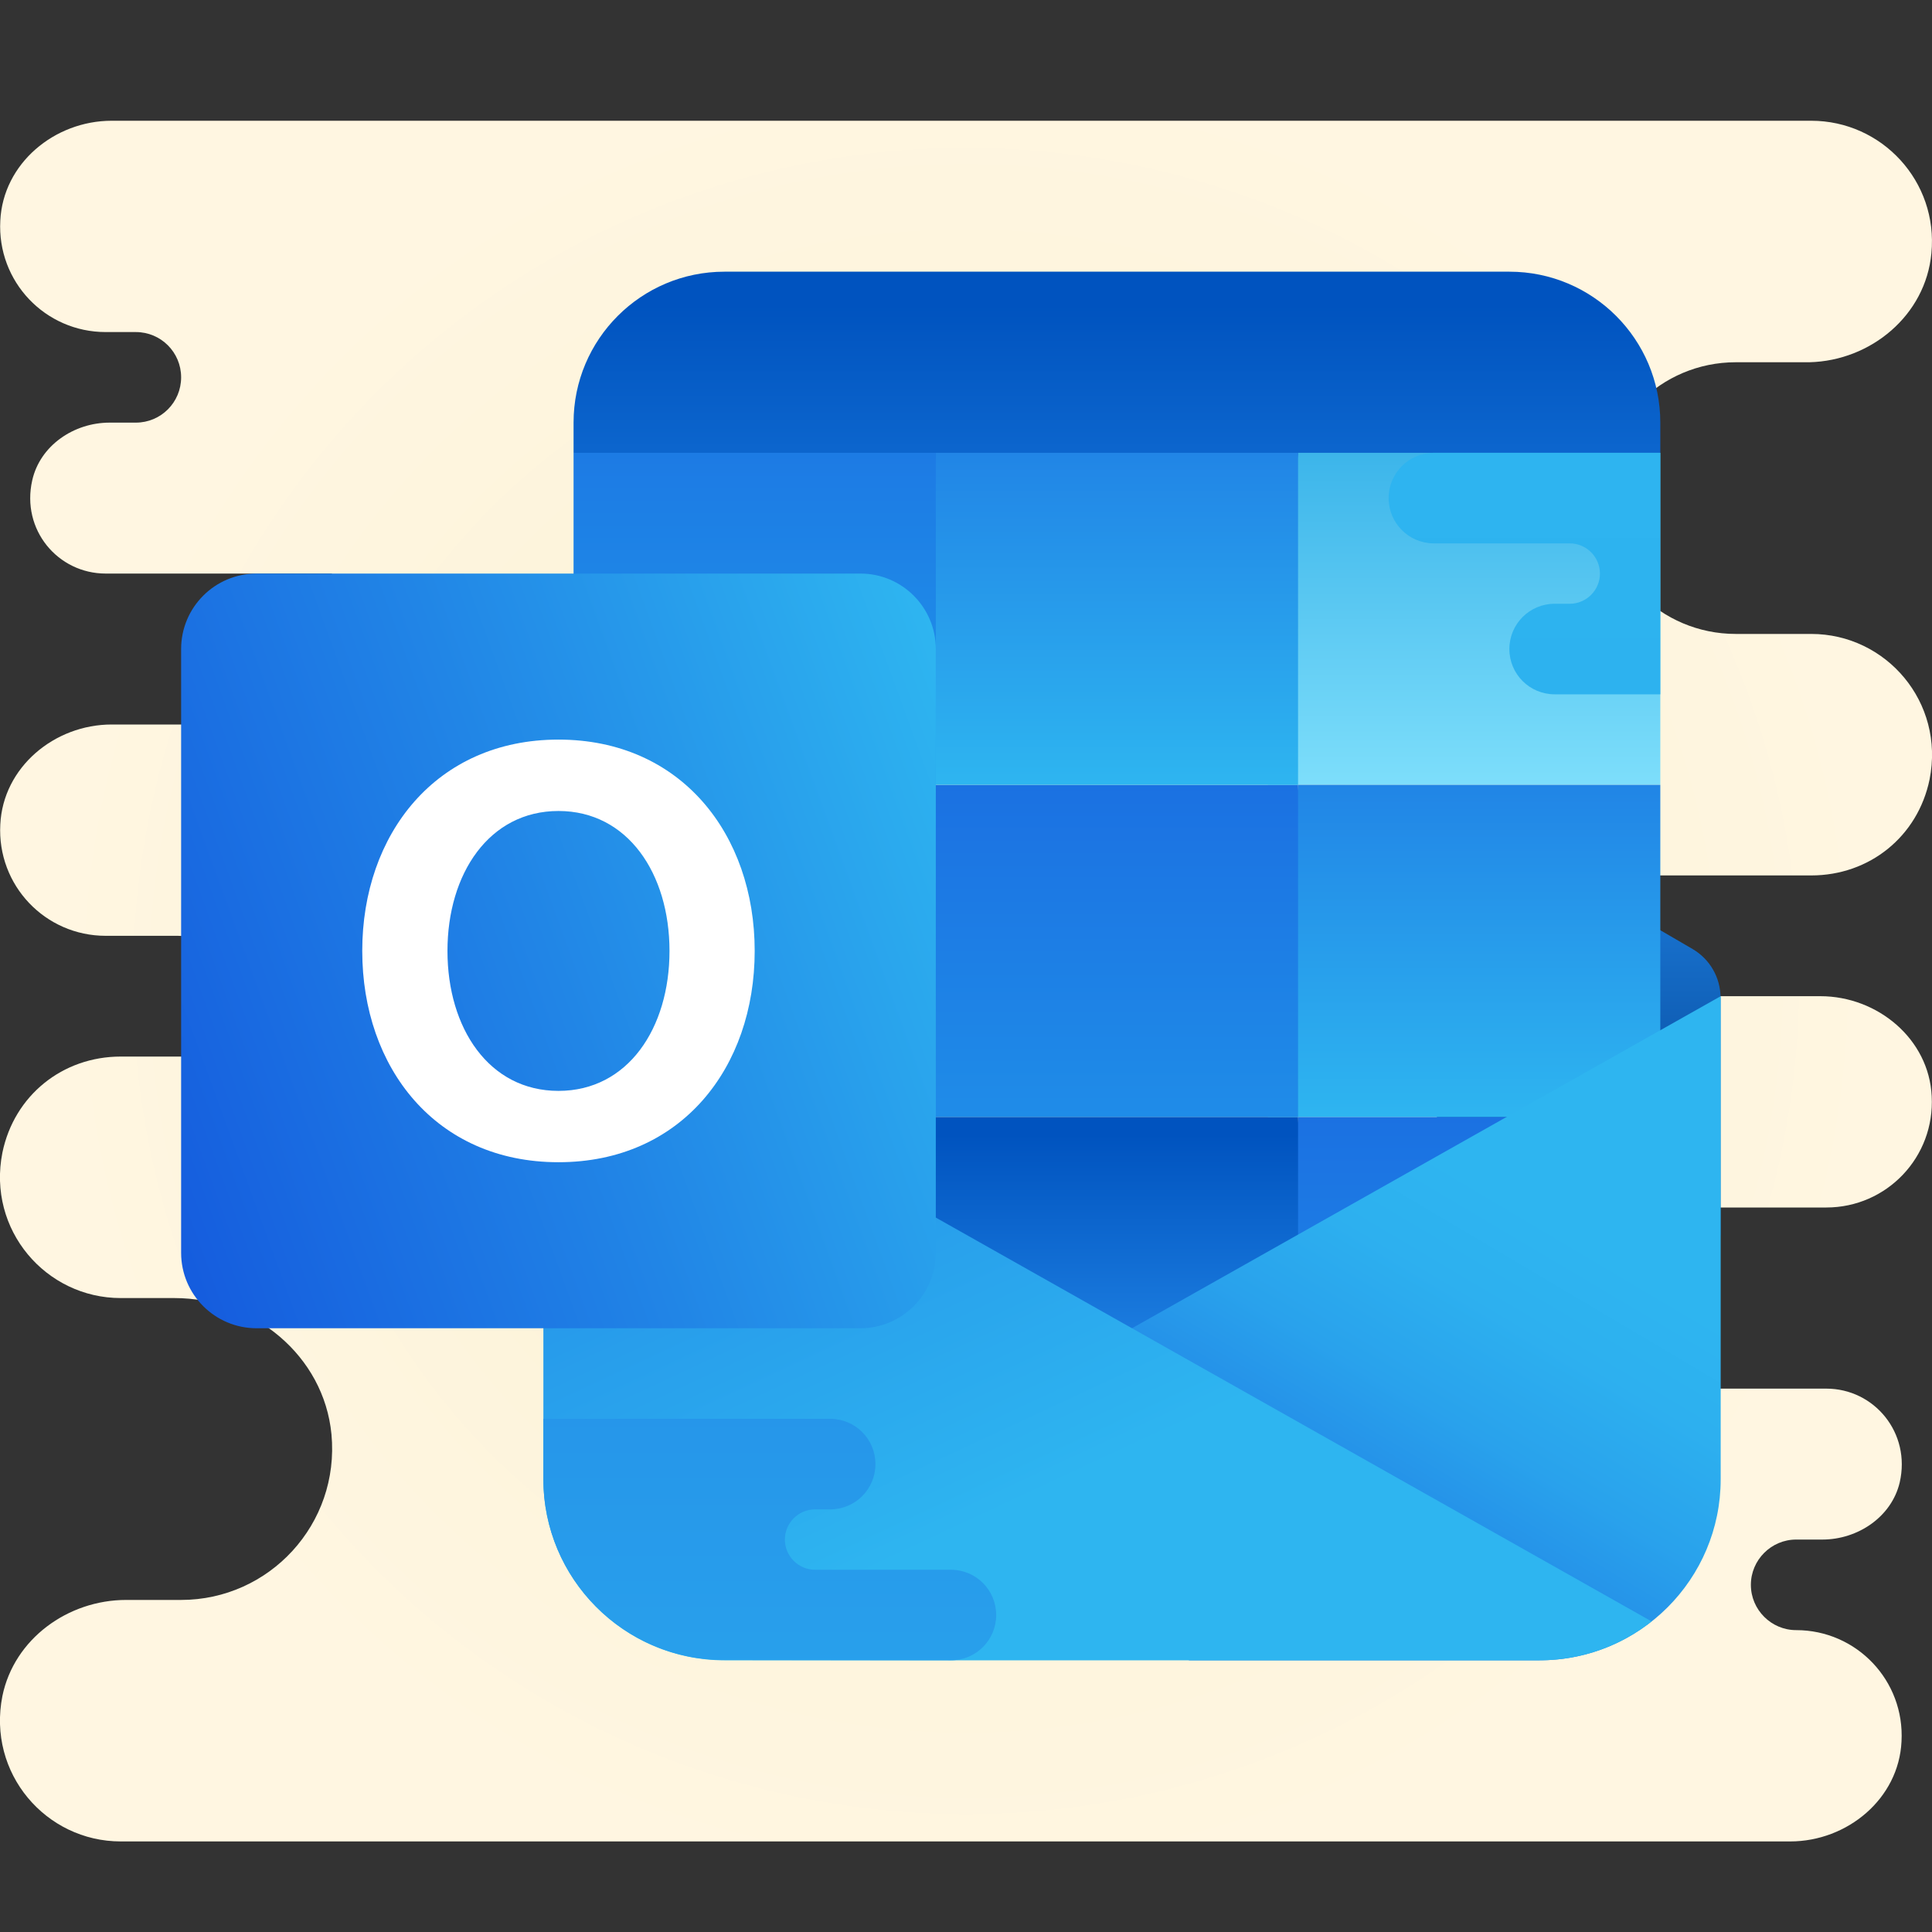 <svg xmlns="http://www.w3.org/2000/svg"  viewBox="0 0 64 64" width="64px" height="64px"><rect x="0" y="0" width="64" height="64" fill="#333333" stroke="none"/><radialGradient id="EbYfY8dFz67vGgREkuPi4a" cx="32" cy="-646.39" r="30.301" gradientTransform="matrix(1 0 0 -1 0 -613.89)" gradientUnits="userSpaceOnUse"><stop offset="0" stop-color="#f4e9c3"/><stop offset=".219" stop-color="#f8eecd"/><stop offset=".644" stop-color="#fdf4dc"/><stop offset="1" stop-color="#fff6e1"/></radialGradient><path fill="url(#EbYfY8dFz67vGgREkuPi4a)" d="M63.99,36.31C64.1,38.33,62.5,40,60.5,40h-9.48C51.009,40,51,40.009,51,40.02v5.96 c0,0.011,0.009,0.02,0.02,0.02h9.48c1.58,0,2.81,1.46,2.43,3.11C62.66,50.25,61.54,51,60.37,51H59.5c-0.825,0-1.5,0.675-1.5,1.5 l0,0c0,0.825,0.675,1.5,1.5,1.5l0,0c2,0,3.6,1.67,3.49,3.69C62.9,59.58,61.2,61,59.3,61H4c-2.48,0-4.43-2.26-3.92-4.82 C0.47,54.29,2.25,53,4.18,53H6c2.92,0,5.26-2.51,4.98-5.49C10.73,44.91,8.4,43,5.78,43H4c-2.48,0-4.43-2.26-3.92-4.82 C0.47,36.29,2.07,35,4,35h2c1.3,0,2.331-1.251,1.899-2.632C7.635,31.521,6.777,31,5.89,31L3.5,31c-2,0-3.6-1.67-3.49-3.69 C0.1,25.42,1.8,24,3.7,24h7.28c0.011,0,0.02-0.009,0.02-0.02v-4.96c0-0.011-0.009-0.02-0.02-0.02H3.5 c-1.577,0-2.805-1.445-2.432-3.09C1.329,14.757,2.448,14,3.63,14H4.5C5.33,14,6,13.33,6,12.5S5.33,11,4.5,11h-1 c-2,0-3.6-1.67-3.49-3.69C0.1,5.42,1.8,4,3.7,4H60c2.34,0,4.21,2.01,3.98,4.39c-0.19,2.05-2,3.56-4.04,3.61H57.5 c-2.485,0-4.5,2.015-4.5,4.5h1l-1,0c0,2.485,2.015,4.5,4.5,4.5H60c2.48,0,4.43,2.26,3.92,4.82C63.53,27.71,61.93,29,60,29h-5 c-1.1,0-2,0.9-2,2l0,0c0,1.1,0.9,2,2,2h5.3C62.2,33,63.9,34.42,63.99,36.31z"/><linearGradient id="EbYfY8dFz67vGgREkuPi4b" x1="37" x2="37" y1="152.862" y2="134.527" gradientTransform="matrix(1 0 0 -1 0 162)" gradientUnits="userSpaceOnUse"><stop offset=".052" stop-color="#0053bf"/><stop offset=".774" stop-color="#2185e6"/></linearGradient><path fill="url(#EbYfY8dFz67vGgREkuPi4b)" d="M55,15l-18,1l-18-1v-1c0-2.761,2.239-5,5-5h26c2.761,0,5,2.239,5,5V15z"/><linearGradient id="EbYfY8dFz67vGgREkuPi4c" x1="52.296" x2="52.296" y1="40.922" y2="26.503" gradientUnits="userSpaceOnUse"><stop offset="0" stop-color="#003d8c"/><stop offset="1" stop-color="#2185e6"/></linearGradient><path fill="url(#EbYfY8dFz67vGgREkuPi4c)" d="M56.068,31.437l-8.469-4.934v14.419h9.396v-7.874C56.994,32.384,56.641,31.771,56.068,31.437 z"/><linearGradient id="EbYfY8dFz67vGgREkuPi4d" x1="49" x2="49" y1="37" y2="48.167" gradientUnits="userSpaceOnUse"><stop offset="0" stop-color="#1b71e2"/><stop offset="1" stop-color="#1f8ce8"/></linearGradient><path fill="url(#EbYfY8dFz67vGgREkuPi4d)" d="M43,37h13v11.167H42L43,37z"/><linearGradient id="EbYfY8dFz67vGgREkuPi4e" x1="48.5" x2="48.5" y1="15" y2="26" gradientUnits="userSpaceOnUse"><stop offset="0" stop-color="#3cb5ea"/><stop offset="1" stop-color="#7ddefb"/></linearGradient><path fill="url(#EbYfY8dFz67vGgREkuPi4e)" d="M43,15h12v11H42L43,15z"/><linearGradient id="EbYfY8dFz67vGgREkuPi4f" x1="36.939" x2="36.939" y1="37" y2="48.167" gradientUnits="userSpaceOnUse"><stop offset=".052" stop-color="#0053bf"/><stop offset=".774" stop-color="#2185e6"/></linearGradient><path fill="url(#EbYfY8dFz67vGgREkuPi4f)" d="M30.878,37H43v11.167H30.878V37z"/><linearGradient id="EbYfY8dFz67vGgREkuPi4g" x1="48.5" x2="48.5" y1="26" y2="37" gradientUnits="userSpaceOnUse"><stop offset="0" stop-color="#2185e6"/><stop offset="1" stop-color="#2eb5f0"/></linearGradient><path fill="url(#EbYfY8dFz67vGgREkuPi4g)" d="M43,26h12v11H42L43,26z"/><linearGradient id="EbYfY8dFz67vGgREkuPi4h" x1="34" x2="35" y1="46" y2="46" gradientTransform="matrix(0 11 11 0 -469.5 -348)" gradientUnits="userSpaceOnUse"><stop offset="0" stop-color="#1b71e2"/><stop offset="1" stop-color="#1f8ce8"/></linearGradient><polyline fill="url(#EbYfY8dFz67vGgREkuPi4h)" points="43,26 30,26 30,37 43,37 43,26"/><linearGradient id="EbYfY8dFz67vGgREkuPi4i" x1="40.621" x2="50.441" y1="51.758" y2="35.187" gradientUnits="userSpaceOnUse"><stop offset=".155" stop-color="#2185e6"/><stop offset=".198" stop-color="#238be7"/><stop offset=".412" stop-color="#29a2ec"/><stop offset=".613" stop-color="#2db0ef"/><stop offset=".785" stop-color="#2eb5f0"/></linearGradient><path fill="url(#EbYfY8dFz67vGgREkuPi4i)" d="M57,33v16c0,3.314-2.686,6-6,6H39.4l-13.92-4.22L57,33z"/><linearGradient id="EbYfY8dFz67vGgREkuPi4j" x1="26.03" x2="35.048" y1="29.878" y2="49.218" gradientUnits="userSpaceOnUse"><stop offset="0" stop-color="#2185e6"/><stop offset="1" stop-color="#2eb5f0"/></linearGradient><path fill="url(#EbYfY8dFz67vGgREkuPi4j)" d="M54.71,53.71C53.69,54.52,52.4,55,51,55H24c-3.31,0-6-2.69-6-6V33L54.71,53.71z"/><linearGradient id="EbYfY8dFz67vGgREkuPi4k" x1="25.5" x2="25.5" y1="32.435" y2="73.169" gradientUnits="userSpaceOnUse"><stop offset="0" stop-color="#2185e6"/><stop offset="1" stop-color="#2eb5f0"/></linearGradient><path fill="url(#EbYfY8dFz67vGgREkuPi4k)" d="M33,53.5c0,0.83-0.67,1.5-1.5,1.5l-7.61-0.01C20.63,54.94,18,52.27,18,49v-2h9.5 c0.83,0,1.5,0.67,1.5,1.5c0,0.83-0.67,1.5-1.5,1.5H27c-0.55,0-1,0.45-1,1s0.45,1,1,1h4.5C32.33,52,33,52.67,33,53.5z"/><linearGradient id="EbYfY8dFz67vGgREkuPi4l" x1="55.5" x2="55.5" y1="2.652" y2="43.386" gradientTransform="rotate(180 53 22)" gradientUnits="userSpaceOnUse"><stop offset=".036" stop-color="#2185e6"/><stop offset=".039" stop-color="#2186e6"/><stop offset=".161" stop-color="#279bea"/><stop offset=".296" stop-color="#2baaee"/><stop offset=".456" stop-color="#2db2ef"/><stop offset=".699" stop-color="#2eb5f0"/></linearGradient><path fill="url(#EbYfY8dFz67vGgREkuPi4l)" d="M46,16.5c0-0.83,0.67-1.5,1.5-1.5H55v8h-3.5c-0.83,0-1.5-0.67-1.5-1.5 c0-0.83,0.67-1.5,1.5-1.5H52c0.55,0,1-0.45,1-1s-0.45-1-1-1h-4.5C46.67,18,46,17.33,46,16.5z"/><linearGradient id="EbYfY8dFz67vGgREkuPi4m" x1="36.5" x2="36.5" y1="15" y2="26" gradientUnits="userSpaceOnUse"><stop offset="0" stop-color="#2185e6"/><stop offset="1" stop-color="#2eb5f0"/></linearGradient><path fill="url(#EbYfY8dFz67vGgREkuPi4m)" d="M31,15h12v11H30L31,15z"/><linearGradient id="EbYfY8dFz67vGgREkuPi4n" x1="25" x2="25" y1="11.087" y2="22.087" gradientUnits="userSpaceOnUse"><stop offset="0" stop-color="#1b71e2"/><stop offset="1" stop-color="#1f8ce8"/></linearGradient><path fill="url(#EbYfY8dFz67vGgREkuPi4n)" d="M19,15h12v11H19V15z"/><linearGradient id="EbYfY8dFz67vGgREkuPi4o" x1="4.021" x2="32.888" y1="125.23" y2="135.737" gradientTransform="matrix(1 0 0 -1 0 162)" gradientUnits="userSpaceOnUse"><stop offset="0" stop-color="#155cde"/><stop offset=".486" stop-color="#2185e6"/><stop offset="1" stop-color="#2eb5f0"/></linearGradient><path fill="url(#EbYfY8dFz67vGgREkuPi4o)" d="M28.5,44h-20C7.119,44,6,42.881,6,41.5v-20C6,20.119,7.119,19,8.5,19h20 c1.381,0,2.5,1.119,2.5,2.5v20C31,42.881,29.881,44,28.5,44z"/><path fill="#fff" d="M18.5,24.5c-4.056,0-6.5,3.134-6.5,7s2.434,7,6.5,7c4.067,0,6.5-3.134,6.5-6.999 C25,27.634,22.556,24.5,18.5,24.5z M18.5,36.137c-2.301,0-3.677-2.075-3.677-4.636s1.382-4.636,3.677-4.636 s3.678,2.077,3.678,4.636S20.8,36.137,18.5,36.137z"/></svg>